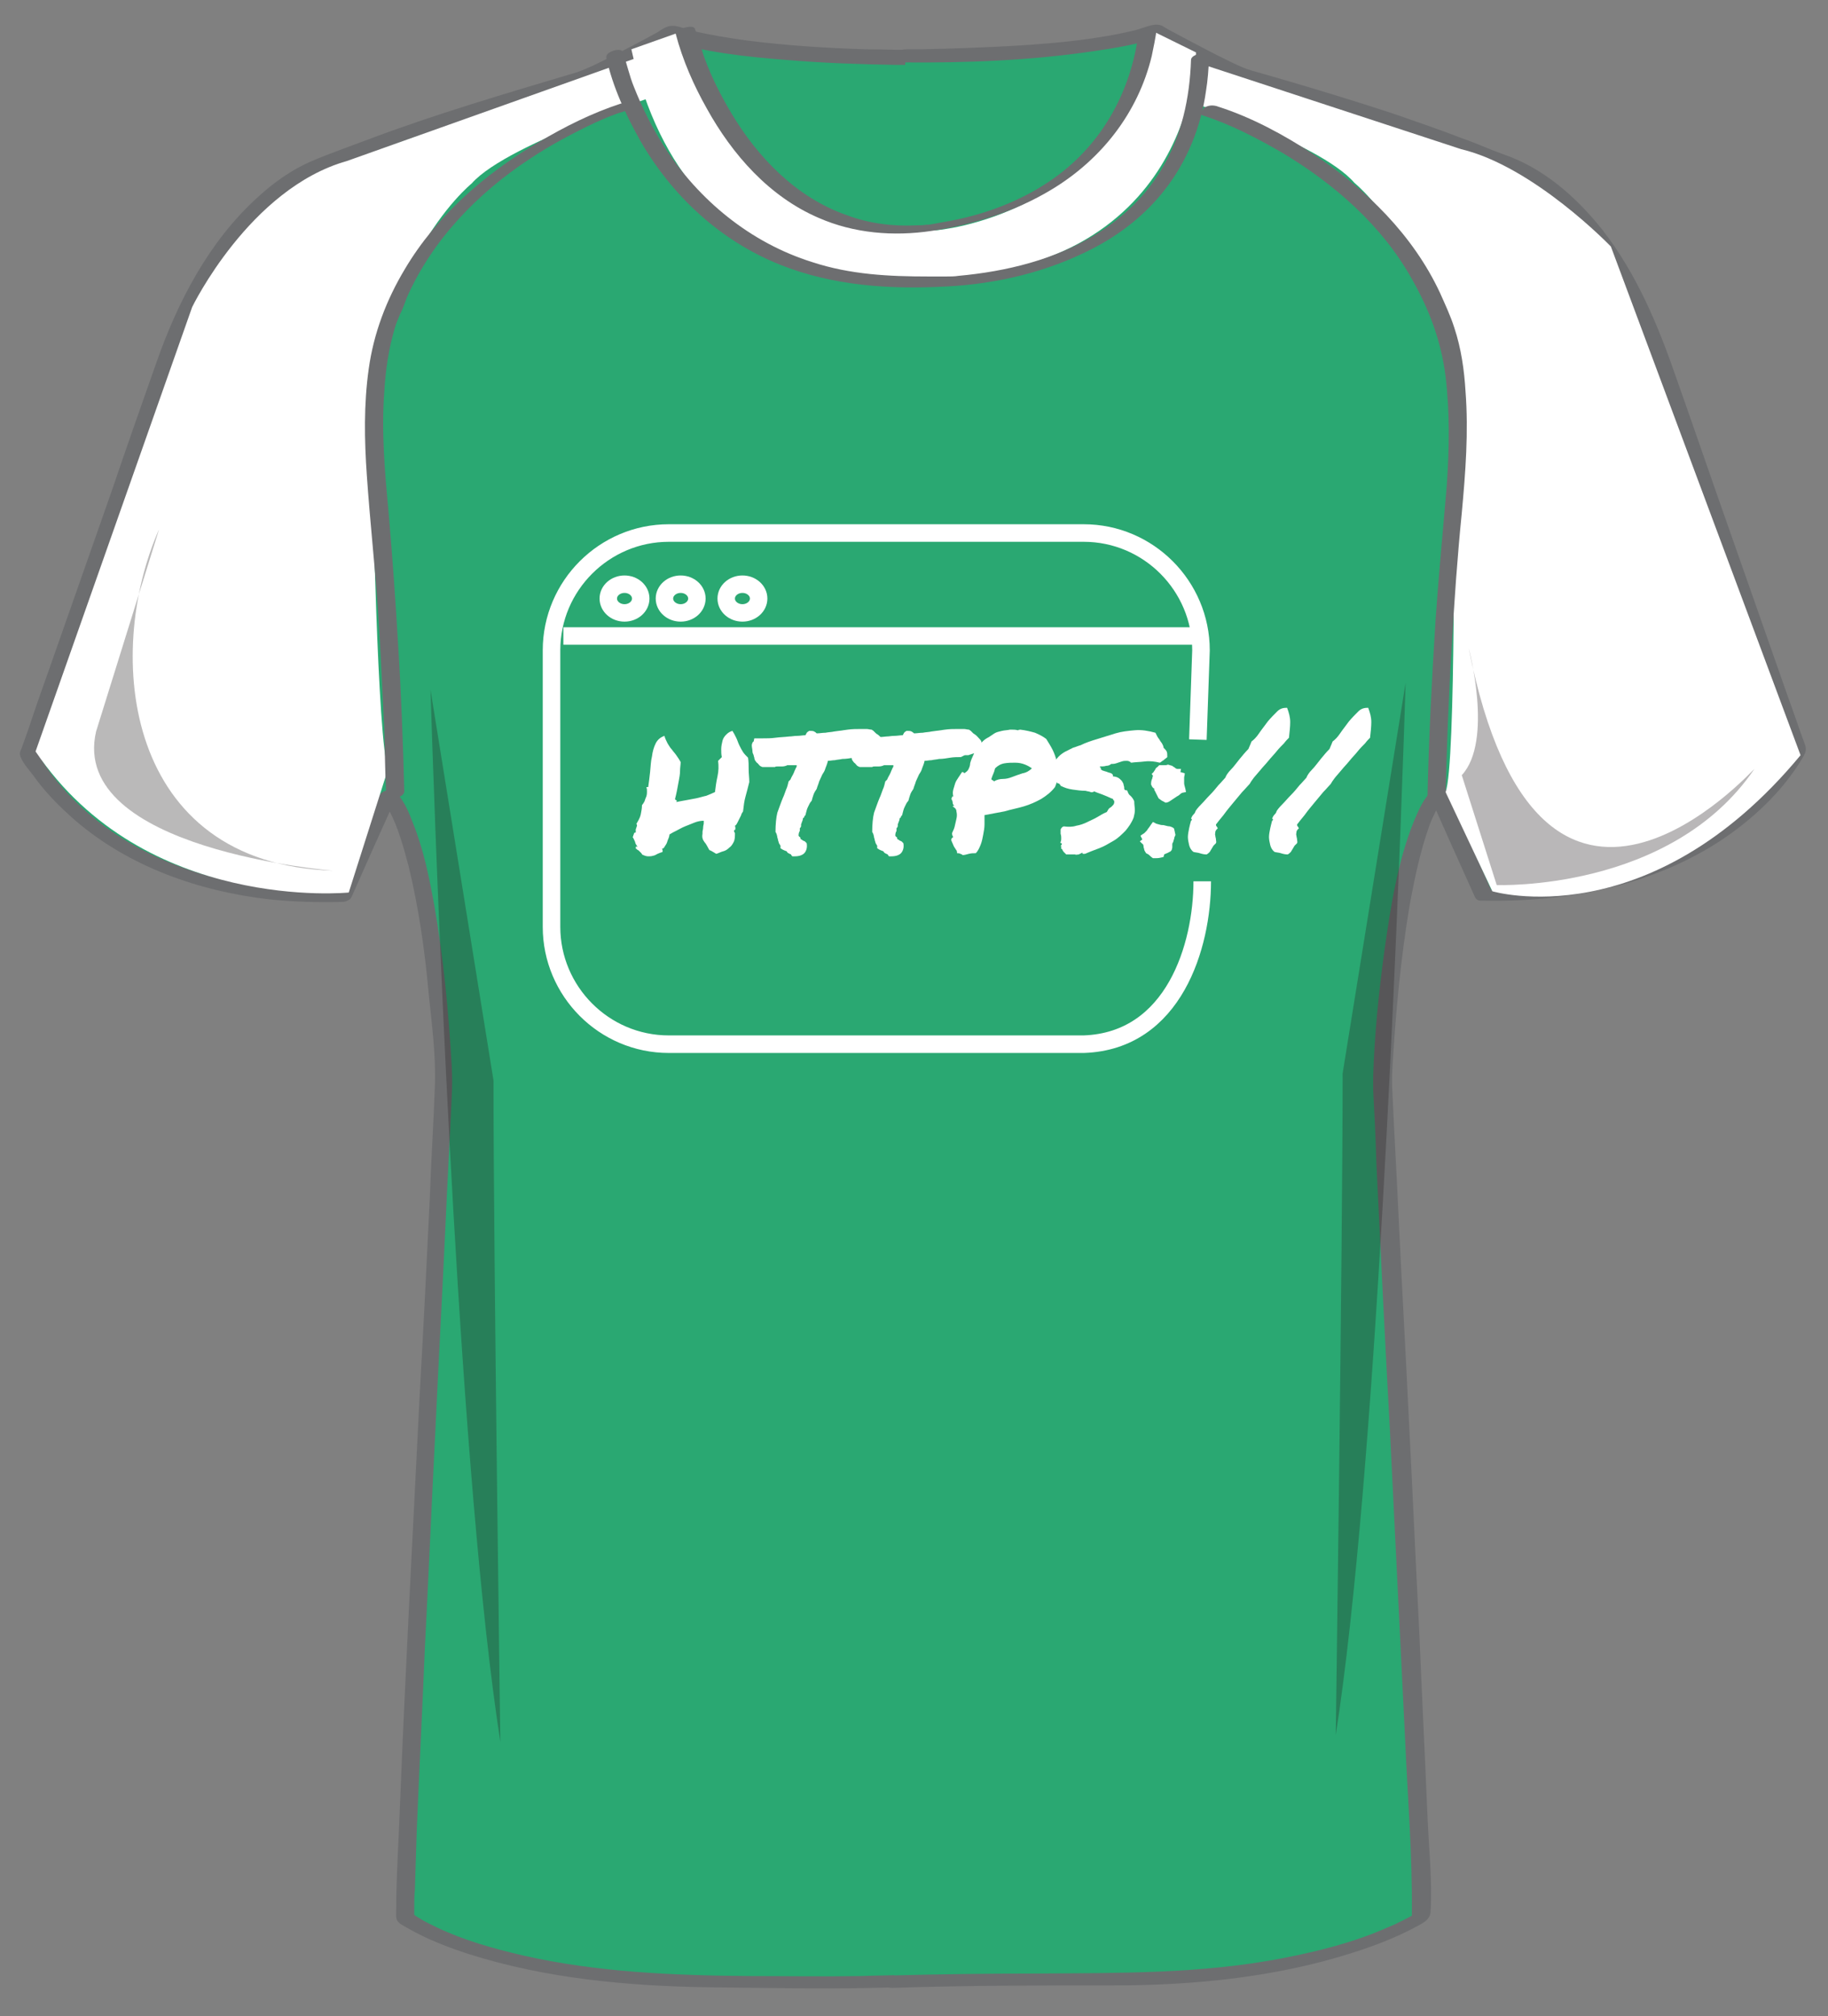 <?xml version="1.0" encoding="utf-8"?>
<!-- Generator: Adobe Illustrator 25.0.0, SVG Export Plug-In . SVG Version: 6.00 Build 0)  -->
<svg version="1.1" id="Layer_1" xmlns="http://www.w3.org/2000/svg" xmlns:xlink="http://www.w3.org/1999/xlink" x="0px" y="0px"
	 viewBox="0 0 293 323" enable-background="new 0 0 293 323" xml:space="preserve">
<rect x="0" y="0" width="293" height="323" fill="#808080" stroke="none"/>
<path fill="#2AA872" d="M147.9,9c0,0-27.7,0.3-40.3-3.9c0,0-10.1,5.6-14.5,7.3c0,0-24.6,6.7-40.3,13.5c0,0-15.7,3.4-25.7,30.8
	L4.7,120.6c0,0,11.7,24.1,50.3,23l7.3-16.3c0,0,6.7,5,8.9,45.4c0.1,1.8-6.7,130-6.2,134.5c0,0,11.7,9,45.9,10.1c0,0,35,0.6,39.3-0.4
	"/>
<path fill="#6D6E70" d="M148,8h-2.4c-2.3,0-4.5-0.1-6.8-0.1c-6.4-0.2-12.7-0.6-19-1.4c-3-0.4-6-0.9-9-1.6c-1.2-0.3-2.6-1.1-3.9-0.6
	c-0.5,0.2-1,0.5-1.4,0.8c-2.5,1.4-5,2.7-7.6,4c-1.7,0.9-4,2-5.5,2.5C81,15,69.7,18.3,58.6,22.5c-2.9,1.1-5.8,2.1-8.6,3.3
	c-3.3,1.4-6.2,3.5-8.8,5.9c-7.7,7-12.7,16.6-16.1,26.3c-2.4,6.8-4.8,13.6-7.1,20.4l-9.9,28.2c-1.2,3.4-2.4,6.7-3.5,10.1
	c-0.3,0.9-0.7,1.9-1,2.8c-0.1,0.4-0.5,1-0.4,1.4c0.2,1.1,1.5,2.5,2.1,3.3c1.9,2.7,4.2,5,6.7,7.2c8.7,7.5,19.9,11.4,31.2,12.7
	c3.9,0.4,7.8,0.5,11.7,0.4c0.5,0,1.3-0.3,1.5-0.9c2.4-5.4,4.8-10.8,7.3-16.3c-0.8,0.2-1.7,0.4-2.5,0.7c-0.4-0.3,0.1,0.1,0.2,0.3
	c0.4,0.5,0.7,1,1,1.6c1.4,2.6,2.3,5.9,3.1,8.9c1.6,6.6,2.6,13.5,3.2,20.3c0.5,4.9,1.2,10,1,15c-0.2,5.9-0.6,11.8-0.8,17.6
	c-0.5,10.4-1,20.8-1.6,31.2l-1.8,35.7c-0.5,10.3-1,20.6-1.4,30.9c-0.2,5.6-0.6,11.3-0.6,16.9c0,0.6-0.1,1.1,0.4,1.6
	c0.4,0.4,0.9,0.6,1.4,0.9c3.1,1.8,6.5,3.1,9.9,4.2c12.3,3.9,25.4,5.1,38.2,5.3c10.9,0.1,21.8,0.4,32.6-0.1c1.5-0.1,3-0.1,4.4-0.4
	c1.8-0.4,1.3-2.2-0.5-1.8c0.3-0.1-0.1,0-0.4,0.1c-0.3,0-0.7,0.1-1,0.1c-0.9,0.1-1.8,0.1-2.8,0.1c-2.6,0.1-5.1,0.1-7.7,0.2
	c-6,0.1-11.9,0-17.9,0c-12.2-0.1-24.4-0.6-36.3-3.3c-4.7-1.1-9.4-2.4-13.8-4.5c-1-0.5-2.1-1-3-1.6c-0.2-0.1-0.5-0.4-0.7-0.4
	c-0.5-0.2,0.2,0.2,0.1,0.2c0,0,0,0.1,0,0v-0.3v-1c0-1,0-1.9,0.1-2.9c0.1-3.2,0.2-6.3,0.3-9.5c0.4-9.7,0.9-19.5,1.3-29.2
	c0.6-11.7,1.1-23.5,1.7-35.2c0.5-10.8,1.1-21.7,1.6-32.5c0.3-6.9,0.7-13.7,1-20.6c0.1-1.7,0.1-3.3,0-5.1c-0.5-8.6-1.3-17.2-2.8-25.7
	c-0.8-4.4-1.7-8.9-3.4-13.1c-0.6-1.6-1.3-3.3-2.4-4.6c-0.2-0.2-0.3-0.4-0.5-0.5c-0.7-0.5-2.2-0.1-2.5,0.7
	c-2.4,5.4-4.8,10.8-7.3,16.3l1.5-0.9C37.4,143.4,18.1,138,7.5,123c-0.4-0.6-0.8-1.2-1.2-1.9c-0.1-0.2-0.2-0.4-0.3-0.5
	c-0.2-0.2,0-0.1,0,0s-0.2,0.7,0,0.4c0.1-0.1,0.1-0.4,0.2-0.5c0.2-0.7,0.5-1.4,0.7-2.1c2.2-6.2,4.3-12.3,6.5-18.5
	c4.8-13.7,9.6-27.3,14.4-41c2.8-8.1,6.7-16.1,12.4-22.6c2.5-2.8,5.3-5.3,8.5-7.2c0.9-0.5,1.8-1,2.8-1.4c0.2-0.1,0.3-0.1,0.5-0.2
	s-0.3,0.1,0.1-0.1c0.2-0.1,0.4-0.1,0.6-0.2c1.5-0.5,3-1.2,4.6-1.8c3-1.2,6-2.3,9.1-3.4c5.8-2,11.7-3.9,17.6-5.6
	c3-0.9,6.1-1.7,9.1-2.6c4.1-1.3,7.9-3.6,11.7-5.6c1.1-0.6,2.3-1.2,3.4-1.9c-0.5,0-1,0.1-1.5,0.1c6.2,2,12.9,2.7,19.3,3.2
	c5.9,0.5,11.8,0.7,17.7,0.8h3.9C149.3,9.9,150,8,148,8L148,8z"/>
<path fill="#2AA872" d="M145.1,9c0,0,27.7,0.3,40.3-3.9c0,0,10.1,5.6,14.5,7.3c0,0,24.6,6.7,40.3,13.5c0,0,15.7,3.4,25.7,30.8
	l22.4,63.9c0,0-11.7,24.1-50.3,23l-7.3-16.3c0,0-6.7,5-8.9,45.4c-0.1,1.8,6.7,130,6.2,134.5c0,0-11.7,9-45.9,10.1
	c0,0-28.7,0-38.8,0.4"/>
<path fill="#6D6E70" d="M144.6,10c10.2,0.1,20.6-0.3,30.7-1.8c3.5-0.5,7-1.1,10.4-2.2c-0.5,0-0.9-0.1-1.4-0.1
	c3.5,2,7.1,3.9,10.7,5.6c2.5,1.2,4.9,2,7.5,2.8c10.9,3.1,21.8,6.5,32.4,10.7c4.7,1.9,9,3.4,13,6.6c7.9,6.5,13.2,16.1,16.6,25.6
	c4.3,12.1,8.5,24.2,12.7,36.4l7.5,21.3c0.6,1.8,1.3,3.6,1.9,5.4c0,0.1,0.1,0.4,0.2,0.5c0.3,0.3-0.2,0,0.1-0.3
	c-0.2,0.1-0.3,0.5-0.4,0.7c-7.5,12.9-23.3,19.5-37.6,21c-3.5,0.4-7,0.5-10.5,0.4l0.9,0.6c-2.4-5.4-4.8-10.8-7.3-16.3
	c-0.4-0.9-1.8-0.7-2.4-0.2c-1.4,1.1-2.2,3.1-2.9,4.7c-2.7,6.6-3.8,13.9-4.8,20.9c-0.9,6.7-1.6,13.4-1.8,20.2v2.1
	c0.2,3.8,0.4,7.7,0.5,11.5c0.7,14.5,1.4,28.9,2.2,43.4c0.8,16.3,1.6,32.5,2.4,48.8c0.4,9.4,1.2,18.8,1.1,28.2v0.8
	c0.2-0.2,0.3-0.5,0.5-0.7c-0.4,0.3-0.8,0.5-1.2,0.7c-0.2,0.1,0.1,0-0.4,0.2c-0.3,0.2-0.6,0.3-0.8,0.4c-0.7,0.4-1.5,0.7-2.2,1
	c-5.2,2.3-10.8,3.7-16.4,4.8c-13.3,2.6-26.7,2.4-40.1,2.5c-7.5,0-15,0.1-22.4,0.3c-1.6,0.1-2.3,2-0.3,2c11.9-0.4,23.8-0.4,35.6-0.4
	c12.7,0,25.9-1.3,38.1-5.2c3.5-1.1,6.9-2.4,10.1-4.1c1.1-0.6,2.4-1.1,2.5-2.5c0.3-5.1-0.3-10.3-0.5-15.4c-0.4-9.7-0.9-19.4-1.3-29.2
	c-0.6-11.6-1.1-23.1-1.7-34.7c-0.5-10.5-1.1-21-1.6-31.5c-0.3-6.7-0.7-13.4-1-20.1c-0.1-1.5-0.1-3,0-4.6c0.5-8.5,1.3-17.1,2.7-25.5
	c0.8-4.4,1.7-8.8,3.2-13c0.4-1.1,0.9-2.1,1.4-3.1c0.2-0.3,0.4-0.6,0.6-1c0.2-0.3-0.1,0,0.3-0.4c0.2-0.2,0.5-0.5,0.1-0.2
	c-0.8-0.1-1.6-0.1-2.4-0.2c2.4,5.4,4.8,10.8,7.3,16.3c0.2,0.4,0.5,0.6,0.9,0.6c13.2,0.3,26.7-2.1,38-9.3c5.4-3.5,10.4-8.1,13.7-13.7
	c0.5-0.9,0.6-1.3,0.2-2.3c-0.9-2.4-1.7-4.9-2.6-7.3c-3.1-8.8-6.2-17.7-9.3-26.5c-2.9-8.2-5.7-16.4-8.6-24.6
	c-2.9-8.4-6.3-16.6-11.8-23.7c-4.2-5.3-9.5-10-16-12.2c-2.2-0.8-4.4-1.8-6.7-2.6c-3.6-1.4-7.2-2.6-10.9-3.9
	c-6.1-2-12.3-3.9-18.5-5.7l-4.2-1.2c-2-0.6-3.9-1.7-5.8-2.6c-2.5-1.3-5-2.6-7.4-3.9c-0.4-0.2-0.8-0.5-1.2-0.7
	c-1.2-0.5-2.9,0.4-4.1,0.7c-6.1,1.5-12.6,2.1-18.9,2.5c-5.2,0.3-10.5,0.5-15.7,0.6h-2.2c-0.6,0-1.6,0.2-1.9,0.9
	C143.5,9.5,143.9,10,144.6,10L144.6,10z"/>
<path fill="#FFFFFF" d="M109.1,5.1c0,0,4,32.3,40.9,31.8c0,0,28.9-2.2,35-31.8l6.7,3.3c0,0,0,36.3-44.7,36.3c0,0-36.8,4.5-45.8-36.8
	L109.1,5.1z"/>
<path fill="#FFFFFF" d="M103.1,8.9l5.2,5.4c0,0-26.8,8.4-32.7,15.1c0,0-17.6,14.2-15.9,46.9c0,0,0.8,42.7,2.5,46.9L55.9,143
	c0,0-32.7,3.3-50.2-22.6l25.1-71.2c0,0,9.2-19,24.8-23.4L103.1,8.9L103.1,8.9z M191.8,10l-3.3,5.6c0,0,22.8,7,28.6,13.7
	c0,0,17.6,14.2,15.9,46.9c0,0,0.4,46.6-1.3,50.7l7.5,15.9c0,0,25.1,7.5,49.4-21.8l-30.4-81.5c0,0-12.3-12.8-24-15.6L191.8,10z"/>
<g>
	<path fill="#6D6E70" d="M97.2,9.3c1,4.6,3.1,9.1,5.4,13.2c5.1,8.9,12.9,16.1,22.4,19.9c8.5,3.4,17.7,4,26.7,3.5
		c8-0.4,16.1-2.3,23.3-6c4.5-2.3,8.6-5.5,11.7-9.5c3.6-4.6,5.8-10.1,6.6-15.8c0.3-1.8,0.4-3.5,0.5-5.3c0-1.2-2.9-0.7-2.9,0.3
		c-0.2,6.1-1.5,12.2-4.7,17.5c-2.5,4.2-6.1,7.7-10.3,10.3c-6.7,4.2-14.6,6.1-22.3,6.8c-0.6,0.1-1.3,0.1-1.9,0.1h-2.9
		c-6.3,0-12.5-0.3-18.6-2.3c-9.9-3.1-18.2-9.9-23.8-18.6c-1.9-3-3.5-6.2-4.8-9.5c-0.7-1.7-1.1-3.6-1.7-5.3c0-0.1,0-0.2-0.1-0.2
		C99.8,7.5,96.9,8.2,97.2,9.3L97.2,9.3z"/>
	<path fill="#6D6E70" d="M108.3,5.4c1.1,4.2,2.9,8.3,5,12c4.1,7.4,10,14.1,17.9,17.5c5.7,2.5,12,3,18.1,2.1c6.7-1,13.4-3.1,19.2-6.6
		c8-4.8,13.9-12.3,16.1-21.4c0.3-1.4,0.6-2.9,0.8-4.3c0.1-0.8-2.8-0.3-2.9,0.5c-1.2,9.4-5.8,17.8-13.5,23.3
		c-5.3,3.8-11.7,6.1-17.9,7.1c-0.5,0.1-1.1,0.2-1.6,0.3c-0.2,0-0.4,0.1-0.7,0.1c-0.3,0,0,0,0,0h-0.3c-0.5,0.1-1.1,0.1-1.6,0.1
		c-3.8,0.2-7.6-0.3-11.1-1.6c-8.1-2.8-14.3-9.2-18.6-16.4c-1.6-2.7-3.1-5.6-4.2-8.6c-0.6-1.5-0.9-3.3-1.6-4.8c0-0.1,0-0.2-0.1-0.2
		C111,3.9,108.1,4.7,108.3,5.4L108.3,5.4z"/>
</g>
<g>
	<path fill="#6D6E70" d="M99.5,16.6c-4.6,1.5-9,3.7-13.2,6.2c-8.5,5-16.3,11.7-21.4,20.3c-3,5-5,10.3-5.8,16s-0.7,11.4-0.3,17.1
		c0.5,7.3,1.3,14.5,1.8,21.7c0.4,6.3,0.7,12.6,1,18.9c0.1,3.4,0.1,6.9,0.3,10.3v0.5c0,0.8,2.9,0.3,2.9-0.8c-0.2-7.9-0.5-15.8-1-23.7
		c-0.4-6.9-0.9-13.9-1.5-20.8c-0.6-6.5-1.2-13.1-0.7-19.6c0.2-3.4,0.7-6.9,1.7-10.2c0.2-0.7,0.5-1.4,0.8-2.1
		c0.1-0.3,0.1-0.2,0.1-0.2c0.4-0.8,0.7-1.7,1-2.5c4.1-9.3,11.4-16.8,19.8-22.3c3.3-2.2,6.9-4.1,10.5-5.8c1.1-0.5,2.3-1,3.4-1.4
		c0.3-0.1,0.6-0.2,1-0.3c0.5-0.2-0.3,0.1,0,0c0.4-0.1,1.4-0.5,1.3-1.1C101,16.3,99.9,16.5,99.5,16.6z"/>
</g>
<g>
	<path fill="#6D6E70" d="M192.8,18.5c4.4,1.4,8.6,3.6,12.6,5.9c8.4,5,16.1,11.7,20.9,20.3c2.8,4.9,4.7,10,5.4,15.6
		c0.7,5.8,0.6,11.6,0.2,17.4c-0.6,7.2-1.3,14.4-1.8,21.6c-0.6,9.5-1.1,19.1-1.3,28.6c0,1.1,2.9,0.5,2.9-0.4c0.2-8,0.5-16.1,1-24.1
		c0.4-7.1,0.9-14.2,1.6-21.2c0.6-6.5,1.1-13,0.6-19.5c-0.2-3.4-0.7-6.9-1.8-10.2c-0.6-1.9-1.5-3.8-2.3-5.6
		c-4.3-9.2-11.8-16.6-20.3-22.2c-4.7-3.1-9.9-5.9-15.2-7.6c-0.1,0-0.2-0.1-0.3-0.1c-0.7-0.2-1.5-0.1-2,0.3
		C192.8,17.6,192.1,18.3,192.8,18.5L192.8,18.5z"/>
</g>
<path opacity="0.3" fill="#231F20" enable-background="new    " d="M69,110.5c0,0,0.1,3.3,0.3,9.1c1,28.6,4.4,117.7,10.9,159.5
	c0,0-1.1-78.1-1.1-106L69,110.5z M225.3,109.4c0,0-0.1,3.3-0.3,9.1c-1,28.6-4.4,117.7-10.9,159.5c0,0,1.1-78.1,1.1-106L225.3,109.4
	L225.3,109.4z"/>
<path opacity="0.31" fill="#231F20" enable-background="new    " d="M25.5,84.8c-8.9,20.1-5.6,53.6,27.9,54.7c0,0-42.4-3.3-38-22.3
	L25.5,84.8L25.5,84.8z"/>
<path opacity="0.32" fill="#231F20" enable-background="new    " d="M235.4,103.8c0,0,4,14.9-1.1,20.4l5.6,17.6
	c0,0,27.9,1.1,41.3-18.6C281.1,123.1,246.8,161.7,235.4,103.8z"/>
<g>
	<path fill="none" stroke="#FFFFFF" stroke-width="2.813" stroke-miterlimit="10" d="M192,118.5l0.5-14.3c0-10.3-8.4-18.8-18.8-18.8
		h-66.5c-10.3,0-18.8,8.4-18.8,18.8v44.3c0,10.3,8.4,18.8,18.8,18.8h66.5c14.5-0.5,19-15.8,19-26.1"/>
	<g>
		<path fill="#FFFFFF" d="M117.8,133.5c0,0.5,0,1-0.2,1.4s-0.4,0.7-0.7,0.9c-0.3,0.3-0.6,0.5-1,0.6s-0.7,0.3-1.1,0.4
			c-0.2-0.1-0.3-0.2-0.5-0.3s-0.3-0.2-0.6-0.3c-0.3-0.5-0.5-1-0.8-1.3c-0.3-0.4-0.4-0.8-0.3-1.3v-0.3c0-0.2,0.1-0.4,0.1-0.7
			s0.1-0.5,0.1-0.7v-0.4c-0.5,0-1,0.1-1.5,0.3l-1.5,0.6c-0.5,0.2-1,0.5-1.4,0.7s-0.8,0.4-1.1,0.6c0,0.1,0,0.2-0.1,0.5
			c-0.1,0.2-0.2,0.5-0.3,0.8c-0.1,0.3-0.3,0.5-0.4,0.7s-0.3,0.3-0.4,0.3c0,0.1,0.1,0.1,0.1,0.2v0.3c-0.3,0.1-0.6,0.2-0.8,0.3
			c-0.2,0.1-0.5,0.3-0.7,0.3c-0.3,0.1-0.5,0.1-0.8,0.1s-0.6-0.1-1-0.3c0-0.1-0.1-0.2-0.2-0.3l-0.3-0.3c-0.1-0.1-0.2-0.1-0.3-0.2
			L102,136c-0.1,0-0.1-0.1-0.1-0.2c0-0.2,0.1-0.2,0.3-0.1c-0.2-0.3-0.4-0.6-0.4-0.8c-0.1-0.2-0.2-0.5-0.4-0.8c0,0,0.1-0.1,0.1-0.2
			s0.1-0.2,0.1-0.3c0-0.1,0.1-0.1,0.1-0.2h0.2v-0.5c0-0.1,0.1-0.2,0.1-0.3c0-0.1,0.1-0.2,0.1-0.3c0-0.1,0-0.2-0.1-0.3
			c0.3-0.5,0.6-1,0.7-1.5s0.2-1,0.2-1.5c0.1-0.1,0.3-0.4,0.4-0.6c0.1-0.3,0.2-0.6,0.3-0.8c0.1-0.3,0.1-0.6,0.1-0.8
			c0-0.3,0-0.5-0.1-0.6c0-0.1,0.1-0.1,0.3-0.1c0.1-0.7,0.2-1.5,0.3-2.4c0.1-0.9,0.1-1.7,0.3-2.5c0.1-0.8,0.3-1.5,0.6-2.1
			c0.3-0.6,0.8-1,1.4-1.2c0.1,0.4,0.3,0.8,0.5,1.2c0.2,0.3,0.4,0.7,0.7,1c0.2,0.3,0.5,0.6,0.7,0.9s0.5,0.7,0.7,1.1
			c0,0.4-0.1,0.9-0.1,1.4s-0.1,1.1-0.2,1.6s-0.2,1.1-0.3,1.6c-0.1,0.5-0.2,0.9-0.3,1.3c0,0.1,0.1,0.2,0.2,0.2s0.1,0.1,0,0.3
			c0.5-0.1,1-0.2,1.6-0.3c0.5-0.1,1.1-0.2,1.6-0.3c0.5-0.1,1.1-0.3,1.6-0.4c0.5-0.2,1-0.4,1.4-0.6c0.1-0.8,0.2-1.6,0.4-2.5
			s0.2-1.7,0.1-2.5l0.3-0.3l0.3-0.3c-0.1-0.4-0.1-0.8-0.1-1.3c0-0.4,0.1-0.9,0.2-1.3s0.3-0.7,0.6-1c0.3-0.3,0.6-0.5,1-0.6
			c0.2,0.3,0.4,0.7,0.6,1.1s0.3,0.8,0.5,1.2c0.2,0.4,0.4,0.8,0.6,1.1c0.2,0.3,0.5,0.6,0.8,0.9c0.1,0.6,0.1,1.2,0.1,1.9
			s0.1,1.3,0.1,2c-0.2,0.8-0.4,1.6-0.6,2.3c-0.2,0.7-0.3,1.5-0.4,2.4c-0.1,0.2-0.3,0.4-0.3,0.6l-0.3,0.6l-0.3,0.6
			c-0.1,0.2-0.2,0.4-0.4,0.5c0.1,0.3,0.1,0.5,0,0.7C117.6,132.9,117.6,133.2,117.8,133.5L117.8,133.5z M138.5,121.3
			c-0.5,0-1.1,0-1.7,0.1s-1.2,0.2-1.8,0.2c-0.4,0.1-0.8,0.1-1.2,0.2c-0.4,0-0.7,0.1-1.1,0.1c-0.1,0.5-0.3,0.9-0.4,1.2
			c-0.1,0.4-0.3,0.7-0.5,1c-0.2,0.4-0.3,0.7-0.5,1.1c-0.1,0.4-0.3,0.8-0.4,1.2c-0.2,0.3-0.4,0.6-0.5,0.9s-0.2,0.6-0.3,1
			c-0.3,0.3-0.4,0.6-0.6,1s-0.2,0.6-0.3,0.9l-0.1,0.4c-0.1,0.1-0.2,0.2-0.2,0.3c0,0.1-0.1,0.1-0.2,0.2c0,0.2-0.1,0.5-0.2,0.7
			c0,0.1-0.1,0.2-0.1,0.3v0.2c0,0.2-0.1,0.3-0.2,0.4v0.3c0,0.1,0,0.2-0.1,0.3c-0.1,0.3-0.1,0.5-0.1,0.6c0.1,0.1,0.1,0.2,0.2,0.2
			c0.1,0.1,0.1,0.1,0.1,0.3c0.1,0.1,0.2,0.1,0.3,0.2c0.1,0.1,0.2,0.1,0.4,0.2l0.3,0.3c0.1,0.6,0,1.1-0.3,1.5s-0.9,0.6-1.6,0.6H127
			c-0.1-0.1-0.2-0.2-0.2-0.3c-0.2-0.1-0.3-0.1-0.4-0.2c-0.1,0-0.2-0.1-0.3-0.3c-0.3-0.1-0.5-0.2-0.7-0.3l-0.3-0.2v-0.4
			c-0.1-0.2-0.3-0.4-0.3-0.6c-0.1-0.2-0.1-0.5-0.2-0.7c0-0.2-0.1-0.4-0.1-0.5c-0.1-0.2-0.1-0.3-0.2-0.4c0-1.2,0.1-2.3,0.3-3.1
			c0.3-0.8,0.6-1.7,0.9-2.4c0.2-0.4,0.3-0.8,0.5-1.3c0.2-0.4,0.3-0.9,0.4-1.3l0.3-0.3c0.1-0.3,0.3-0.6,0.4-0.8s0.2-0.4,0.3-0.7
			c0.1-0.1,0.1-0.3,0.2-0.4s0.1-0.3,0.1-0.4h-1.5c-0.2,0.1-0.5,0.2-0.8,0.2h-0.7c-0.2,0-0.4,0-0.5,0.1h-1h-0.9
			c-0.2,0-0.3-0.1-0.5-0.2c-0.3-0.3-0.4-0.5-0.5-0.5l-0.3-0.4c0-0.1-0.1-0.2-0.1-0.4c0-0.1-0.1-0.2-0.1-0.4
			c-0.1-0.2-0.2-0.4-0.2-0.7s-0.1-0.5-0.1-0.9c0-0.2,0.1-0.3,0.1-0.4c0.1-0.1,0.1-0.2,0.2-0.2l0.1-0.5h1.3c0.7,0,1.4,0,2.1-0.1
			s1.4-0.1,2.2-0.2c0.4,0,0.8-0.1,1.3-0.1c0.4,0,0.9-0.1,1.3-0.1c0.1-0.2,0.2-0.4,0.3-0.5l0.3-0.2c0.4,0,0.6,0,0.8,0.1
			c0.2,0.1,0.3,0.2,0.4,0.3c0.5,0,0.9-0.1,1.4-0.1c0.5-0.1,1-0.1,1.4-0.2c0.7-0.1,1.4-0.2,2.2-0.3c0.7-0.1,1.4-0.1,2.1-0.1h0.9
			c0.3,0,0.5,0.1,0.8,0.1l0.3,0.2l0.3,0.3c0.1,0.1,0.2,0.2,0.4,0.3c0.3,0.2,0.5,0.5,0.8,0.8s0.3,0.8,0.3,1.4
			c-0.2,0.3-0.3,0.4-0.4,0.4l-0.3,0.4h-0.6c-0.1,0-0.2,0.1-0.3,0.1c-0.1,0-0.2,0.1-0.3,0.1c-0.1,0-0.2,0.1-0.3,0.1h-0.5
			C138.9,121,138.6,121.3,138.5,121.3L138.5,121.3z"/>
		<path fill="#FFFFFF" d="M154,121.3c-0.5,0-1.1,0-1.7,0.1s-1.2,0.2-1.8,0.2c-0.4,0.1-0.8,0.1-1.2,0.2c-0.4,0-0.7,0.1-1.1,0.1
			c-0.1,0.5-0.3,0.9-0.4,1.2c-0.1,0.4-0.3,0.7-0.5,1c-0.2,0.4-0.3,0.7-0.5,1.1c-0.1,0.4-0.3,0.8-0.4,1.2c-0.2,0.3-0.4,0.6-0.5,0.9
			s-0.2,0.6-0.3,1c-0.3,0.3-0.4,0.6-0.6,1s-0.2,0.6-0.3,0.9l-0.1,0.4c-0.1,0.1-0.2,0.2-0.2,0.3c0,0.1-0.1,0.1-0.2,0.2
			c0,0.2-0.1,0.5-0.2,0.7c0,0.1-0.1,0.2-0.1,0.3v0.2c0,0.2-0.1,0.3-0.2,0.4v0.3c0,0.1,0,0.2-0.1,0.3c-0.1,0.3-0.1,0.5-0.1,0.6
			c0.1,0.1,0.1,0.2,0.2,0.2c0.1,0.1,0.1,0.1,0.1,0.3c0.1,0.1,0.2,0.1,0.3,0.2c0.1,0.1,0.2,0.1,0.4,0.2l0.3,0.3
			c0.1,0.6,0,1.1-0.3,1.5s-0.9,0.6-1.6,0.6h-0.4c-0.1-0.1-0.2-0.2-0.2-0.3c-0.2-0.1-0.3-0.1-0.4-0.2c-0.1,0-0.2-0.1-0.3-0.3
			c-0.3-0.1-0.5-0.2-0.7-0.3l-0.3-0.2v-0.4c-0.1-0.2-0.3-0.4-0.3-0.6c-0.1-0.2-0.1-0.5-0.2-0.7c0-0.2-0.1-0.4-0.1-0.5
			c-0.1-0.2-0.1-0.3-0.2-0.4c0-1.2,0.1-2.3,0.3-3.1c0.3-0.8,0.6-1.7,0.9-2.4c0.2-0.4,0.3-0.8,0.5-1.3c0.2-0.4,0.3-0.9,0.4-1.3
			l0.3-0.3c0.1-0.3,0.3-0.6,0.4-0.8s0.2-0.4,0.3-0.7c0.1-0.1,0.1-0.3,0.2-0.4s0.1-0.3,0.1-0.4h-1.5c-0.2,0.1-0.5,0.2-0.8,0.2h-0.6
			c-0.2,0-0.4,0-0.5,0.1h-1h-0.9c-0.2,0-0.3-0.1-0.5-0.2c-0.3-0.3-0.4-0.5-0.5-0.5l-0.3-0.4c0-0.1-0.1-0.2-0.1-0.4
			c0-0.1-0.1-0.2-0.1-0.4c-0.1-0.2-0.2-0.4-0.2-0.7s-0.1-0.5-0.1-0.9c0-0.2,0.1-0.3,0.1-0.4c0.1-0.1,0.1-0.2,0.2-0.2l0.1-0.5h1.3
			c0.7,0,1.4,0,2.1-0.1s1.4-0.1,2.2-0.2c0.4,0,0.8-0.1,1.3-0.1c0.4,0,0.9-0.1,1.3-0.1c0.1-0.2,0.2-0.4,0.3-0.5l0.3-0.2
			c0.4,0,0.6,0,0.8,0.1c0.2,0.1,0.3,0.2,0.4,0.3c0.5,0,0.9-0.1,1.4-0.1c0.5-0.1,1-0.1,1.4-0.2c0.7-0.1,1.4-0.2,2.2-0.3
			c0.7-0.1,1.4-0.1,2.1-0.1h0.9c0.3,0,0.5,0.1,0.8,0.1l0.3,0.2l0.3,0.3c0.1,0.1,0.2,0.2,0.4,0.3c0.3,0.2,0.5,0.5,0.8,0.8
			s0.3,0.8,0.3,1.4c-0.2,0.3-0.3,0.4-0.4,0.4l-0.3,0.4h-0.6c-0.1,0-0.2,0.1-0.3,0.1c-0.1,0-0.2,0.1-0.3,0.1c-0.1,0-0.2,0.1-0.3,0.1
			h-0.5C154.5,121,154.1,121.3,154,121.3L154,121.3z"/>
		<path fill="#FFFFFF" d="M163.5,116.9c0.9,0.1,1.7,0.3,2.4,0.5c0.7,0.3,1.3,0.6,1.8,1c0.3,0.5,0.7,1.1,1,1.7s0.5,1.2,0.7,1.9
			s0.2,1.3,0.2,2s-0.2,1.4-0.5,2.1c-0.6,0.8-1.4,1.4-2.2,1.9c-0.9,0.5-1.8,0.9-2.8,1.2c-1,0.3-2.1,0.5-3.1,0.8
			c-1.1,0.2-2.1,0.4-3.2,0.6v1.5c0,0.5-0.1,1.1-0.2,1.6s-0.2,1.1-0.4,1.6s-0.4,1-0.8,1.4c-0.4,0-0.7,0-1.1,0.1s-0.7,0.2-1,0.2
			c-0.1-0.1-0.3-0.2-0.4-0.2c-0.1-0.1-0.3-0.1-0.5-0.1c0-0.2,0-0.4-0.2-0.6c-0.1-0.2-0.3-0.4-0.4-0.7c-0.1-0.2-0.2-0.5-0.3-0.7
			c-0.1-0.2,0-0.4,0.3-0.6c-0.1-0.1-0.2-0.3-0.2-0.6c0.1-0.3,0.3-0.6,0.4-1s0.2-0.9,0.3-1.3c0.1-0.4,0.1-0.8,0-1.2
			c0-0.4-0.3-0.6-0.6-0.8l0.1-0.1h0.2c-0.2-0.1-0.3-0.3-0.3-0.5s-0.1-0.4-0.2-0.6c0-0.1,0.1-0.2,0.1-0.3c0-0.1,0.1-0.1,0.2-0.1
			c-0.1-0.4-0.1-0.7,0-1.1c0.1-0.3,0.2-0.7,0.3-1c0.1-0.3,0.3-0.6,0.5-0.9l0.6-0.9c0.1,0,0.2,0,0.3,0.1c0,0.1,0.1,0.1,0.2,0
			c0.3-0.2,0.5-0.4,0.6-0.7c0.1-0.2,0.2-0.5,0.2-0.8c0.1-0.4,0.3-0.9,0.5-1.3c0.2-0.5,0.4-0.9,0.7-1.2c0.3-0.4,0.5-0.7,0.8-1
			s0.6-0.5,1-0.7l0.9-0.6c0.3-0.2,0.8-0.3,1.2-0.4c0.4-0.1,0.9-0.1,1.3-0.2c0.5,0,0.9,0,1.2,0.1c0.1,0,0.2,0,0.2-0.1
			C163.4,117,163.4,116.9,163.5,116.9L163.5,116.9z M162.2,124.5c0.5-0.2,1.1-0.4,1.7-0.6c0.6-0.1,1.1-0.4,1.5-0.8
			c-0.3-0.2-0.6-0.4-1.1-0.6s-1-0.3-1.6-0.3s-1.1,0-1.7,0.1s-1.1,0.4-1.5,0.8c-0.1,0.4-0.2,0.7-0.3,0.9c-0.1,0.2-0.2,0.5-0.3,0.8
			c0,0.1,0.1,0.2,0.2,0.2c0.1,0.1,0.2,0.1,0.2,0.2c0.5-0.3,1-0.4,1.5-0.4C161.2,124.8,161.7,124.7,162.2,124.5L162.2,124.5z"/>
		<path fill="#FFFFFF" d="M169,122.3c0.1-0.4,0.4-0.8,0.7-1.1s0.7-0.6,1.1-0.8l1.2-0.6c0.4-0.1,0.8-0.3,1.2-0.4
			c0.8-0.4,1.7-0.7,2.7-1s1.9-0.6,2.9-0.9s2-0.4,3.1-0.5s2.2,0.1,3.3,0.4l0.3,0.6c0.1,0.2,0.3,0.4,0.4,0.6s0.3,0.4,0.4,0.6
			s0.2,0.4,0.2,0.6c0.2,0.2,0.4,0.4,0.5,0.6s0.1,0.5,0.1,0.9c-0.2,0.2-0.4,0.3-0.6,0.5c-0.2,0.1-0.4,0.3-0.6,0.4
			c-0.8-0.2-1.6-0.3-2.4-0.2c-0.8,0.1-1.5,0.1-2.2,0.2c-0.2-0.2-0.4-0.3-0.7-0.3s-0.5,0-0.8,0.1l-0.9,0.3c-0.3,0.1-0.6,0.1-0.8,0.1
			c-0.2,0.2-0.5,0.3-0.8,0.3c-0.3,0.1-0.6,0.1-1,0.1c0,0.1,0,0.2,0.1,0.2s0.1,0.1,0,0.2c0.1,0.1,0.3,0.3,0.5,0.3
			c0.2,0.1,0.4,0.1,0.6,0.2s0.4,0.1,0.6,0.2s0.3,0.2,0.3,0.5c0.3,0,0.6,0.1,0.8,0.2c0.2,0.1,0.4,0.3,0.6,0.5
			c0.1,0.2,0.3,0.4,0.3,0.7c0.1,0.2,0.1,0.5,0.1,0.6c0.1,0.2,0.1,0.2,0.2,0.2s0.2,0,0.3,0.1c0.1,0.3,0.2,0.6,0.5,0.8
			c0.3,0.3,0.5,0.6,0.6,0.9c0,0.5,0.1,1,0.1,1.4s-0.1,0.8-0.2,1.2c-0.3,0.8-0.8,1.5-1.3,2.1c-0.6,0.6-1.2,1.2-1.9,1.6
			s-1.5,0.9-2.3,1.2c-0.8,0.3-1.6,0.6-2.3,0.9h-0.3c-0.1,0-0.1,0-0.1-0.2l-0.6,0.3c-0.2,0-0.4,0.1-0.6,0h-1.4l-0.4-0.4
			c-0.1-0.1-0.2-0.3-0.3-0.5c-0.1,0-0.2-0.1-0.1-0.2s0-0.2-0.1-0.2c0.1-0.2,0.2-0.3,0.2-0.4c0,0,0-0.1-0.1-0.1s-0.1,0-0.1-0.1
			c0,0-0.1-0.1,0-0.1c0.1-0.2,0.1-0.4,0.1-0.6s0-0.4-0.1-0.7v-0.7c0.1-0.2,0.2-0.4,0.5-0.5c0.7,0.1,1.4,0.1,2-0.1
			c0.6-0.1,1.2-0.3,1.8-0.6c0.6-0.3,1.1-0.5,1.6-0.8s1-0.6,1.5-0.8c0.1-0.2,0.2-0.3,0.3-0.5c0.1-0.1,0.2-0.2,0.4-0.3l0.3-0.3
			c0.1-0.1,0.2-0.3,0.2-0.5c0-0.1,0-0.2-0.1-0.3c-0.1,0-0.1-0.1-0.1-0.2l-0.3-0.1c-0.4-0.2-0.9-0.4-1.4-0.6s-0.9-0.3-1.3-0.5
			c-0.2,0.1-0.4,0.2-0.6,0.1s-0.5-0.1-0.8-0.2c-0.7,0-1.4-0.1-2.1-0.2s-1.3-0.3-1.9-0.6c0-0.1-0.1-0.2-0.2-0.3
			c-0.1-0.1-0.2-0.1-0.3-0.1c-0.1-0.2-0.3-0.3-0.4-0.5s-0.2-0.3-0.3-0.5c0-0.3,0.1-0.5,0.1-0.6c0-0.2,0-0.4-0.2-0.5
			c0.1-0.3,0.1-0.5,0.2-0.7C169.1,122.8,169.1,122.6,169,122.3L169,122.3z"/>
		<path fill="#FFFFFF" d="M188.2,132.8c0,0.2,0.1,0.3,0.1,0.5c0,0.1,0.1,0.3,0.1,0.5c-0.1,0.2-0.2,0.4-0.2,0.6
			c-0.1,0.2-0.1,0.4-0.2,0.6c-0.1,0.1-0.1,0.2-0.1,0.3v0.5l-0.1,0.4c-0.1,0.1-0.2,0.3-0.4,0.3c-0.1,0.1-0.3,0.2-0.4,0.2
			c0,0-0.1,0.1-0.2,0.1s-0.1,0.1-0.2,0.1l-0.1,0.4l-0.4,0.1c-0.4,0.1-0.7,0.1-0.9,0.1h-0.4c-0.3-0.2-0.5-0.4-0.6-0.5
			s-0.3-0.2-0.5-0.3c-0.2-0.3-0.3-0.5-0.3-0.6s-0.1-0.3-0.1-0.4c0-0.3-0.1-0.5-0.2-0.5l-0.4-0.4l0.4-0.3l-0.3-0.6
			c0.3-0.2,0.4-0.3,0.6-0.4l0.3-0.3c0.1-0.1,0.2-0.2,0.3-0.4c0.1-0.1,0.3-0.4,0.5-0.7l0.3-0.4l0.4,0.2c0.1,0.1,0.3,0.1,0.6,0.2
			s0.5,0.1,0.7,0.1c0.4,0.1,0.7,0.2,1,0.2C187.8,132.5,188.1,132.6,188.2,132.8L188.2,132.8L188.2,132.8z M189.9,123.9
			c0,0.3-0.1,0.5-0.1,0.7v0.9c0,0.2,0.1,0.5,0.2,0.9l0.1,0.5l-0.5,0.1c-0.1,0-0.3,0.1-0.5,0.3c-0.2,0.2-0.5,0.3-0.6,0.4l-0.9,0.6
			c-0.3,0.2-0.5,0.3-0.8,0.3c-0.3-0.2-0.6-0.3-0.7-0.4s-0.3-0.2-0.4-0.3l-0.3-0.6l-0.3-0.6c-0.1-0.1-0.1-0.2-0.1-0.3v-0.1h-0.1
			l-0.2-0.2l-0.2-0.4c0-0.3,0-0.6,0.2-1c0-0.2,0.1-0.3,0.1-0.4l-0.2-0.3l0.3-0.3c0.1-0.2,0.3-0.4,0.3-0.5c0.1-0.1,0.1-0.2,0.3-0.3
			l0.3-0.3h0.8c0.2,0,0.4,0,0.6-0.1c0.4,0.1,0.6,0.2,0.7,0.2c0.1,0.1,0.2,0.2,0.3,0.2c0.2,0.2,0.4,0.3,0.5,0.3h0.6l-0.1,0.5
			L189.9,123.9L189.9,123.9z M200.6,118.8c0.4-0.3,0.8-0.7,1.2-1.3c0.4-0.6,0.9-1.2,1.4-1.9c0.5-0.6,1-1.1,1.5-1.6s1-0.6,1.6-0.6
			c0.3,0.8,0.5,1.5,0.5,2.3c0,0.7-0.1,1.6-0.2,2.5c-0.2,0.2-0.5,0.5-0.8,0.9c-0.4,0.4-0.8,0.8-1.2,1.3c-0.4,0.5-0.9,1-1.3,1.5
			s-0.9,1-1.3,1.5s-0.8,0.9-1.1,1.3c-0.3,0.4-0.5,0.7-0.6,0.9c-0.3,0.3-0.7,0.8-1.2,1.3l-1.5,1.8c-0.5,0.6-1,1.2-1.5,1.9
			c-0.5,0.6-0.9,1.1-1.2,1.5c0,0.1,0,0.2,0.1,0.3c0.1,0.1,0.1,0.2,0.2,0.3c-0.2,0.2-0.4,0.4-0.4,0.6s-0.1,0.4,0,0.6
			c0,0.2,0.1,0.4,0.1,0.6s0.1,0.4,0,0.6l-0.4,0.4c-0.1,0.2-0.2,0.3-0.3,0.5s-0.2,0.3-0.3,0.5c-0.1,0.1-0.3,0.3-0.5,0.4
			c-0.4,0-0.8-0.1-1.1-0.2c-0.3-0.1-0.6-0.1-1-0.2c-0.4-0.3-0.6-0.7-0.7-1.1s-0.2-0.9-0.2-1.3s0.1-0.9,0.2-1.4s0.2-0.8,0.3-1.2
			c0.2-0.1,0.2-0.3,0-0.3c0.1-0.3,0.2-0.5,0.4-0.7c0.2-0.2,0.3-0.4,0.3-0.5c0.1-0.2,0.4-0.6,0.9-1.1s0.9-1,1.4-1.5s1-1.1,1.4-1.6
			c0.5-0.5,0.8-0.9,1.1-1.2c0.1-0.3,0.4-0.8,0.9-1.3s0.9-1.1,1.4-1.7s0.9-1.1,1.4-1.6C200.3,119.5,200.5,119.1,200.6,118.8
			L200.6,118.8z M213.6,118.8c0.4-0.3,0.8-0.7,1.2-1.3c0.4-0.6,0.9-1.2,1.4-1.9c0.5-0.6,1-1.1,1.5-1.6s1-0.6,1.6-0.6
			c0.3,0.8,0.5,1.5,0.5,2.3c0,0.7-0.1,1.6-0.2,2.5c-0.2,0.2-0.5,0.5-0.8,0.9c-0.4,0.4-0.8,0.8-1.2,1.3c-0.4,0.5-0.9,1-1.3,1.5
			s-0.9,1-1.3,1.5s-0.8,0.9-1.1,1.3c-0.3,0.4-0.5,0.7-0.6,0.9c-0.3,0.3-0.7,0.8-1.2,1.3l-1.5,1.8c-0.5,0.6-1,1.2-1.5,1.9
			c-0.5,0.6-0.9,1.1-1.2,1.5c0,0.1,0,0.2,0.1,0.3c0.1,0.1,0.1,0.2,0.2,0.3c-0.2,0.2-0.4,0.4-0.4,0.6s-0.1,0.4,0,0.6
			c0,0.2,0.1,0.4,0.1,0.6s0.1,0.4,0,0.6l-0.4,0.4c-0.1,0.2-0.2,0.3-0.3,0.5s-0.2,0.3-0.3,0.5c-0.1,0.1-0.3,0.3-0.5,0.4
			c-0.4,0-0.8-0.1-1.1-0.2c-0.3-0.1-0.6-0.1-1-0.2c-0.4-0.3-0.6-0.7-0.7-1.1s-0.2-0.9-0.2-1.3s0.1-0.9,0.2-1.4s0.2-0.8,0.3-1.2
			c0.2-0.1,0.2-0.3,0-0.3c0.1-0.3,0.2-0.5,0.4-0.7c0.2-0.2,0.3-0.4,0.3-0.5c0.1-0.2,0.4-0.6,0.9-1.1s0.9-1,1.4-1.5s1-1.1,1.4-1.6
			c0.5-0.5,0.8-0.9,1.1-1.2c0.1-0.3,0.4-0.8,0.9-1.3s0.9-1.1,1.4-1.7s0.9-1.1,1.4-1.6C213.3,119.5,213.5,119.1,213.6,118.8
			L213.6,118.8z"/>
	</g>
	<path fill="none" stroke="#FFFFFF" stroke-width="2.797" stroke-miterlimit="10" d="M90.3,101.9H192"/>
	<ellipse fill="none" stroke="#FFFFFF" stroke-width="2.797" stroke-miterlimit="10" cx="100.1" cy="95.9" rx="2.6" ry="2.3"/>
	<ellipse fill="none" stroke="#FFFFFF" stroke-width="2.797" stroke-miterlimit="10" cx="109.1" cy="95.9" rx="2.6" ry="2.3"/>
	<ellipse fill="none" stroke="#FFFFFF" stroke-width="2.797" stroke-miterlimit="10" cx="119" cy="95.9" rx="2.6" ry="2.3"/>
</g>
</svg>
